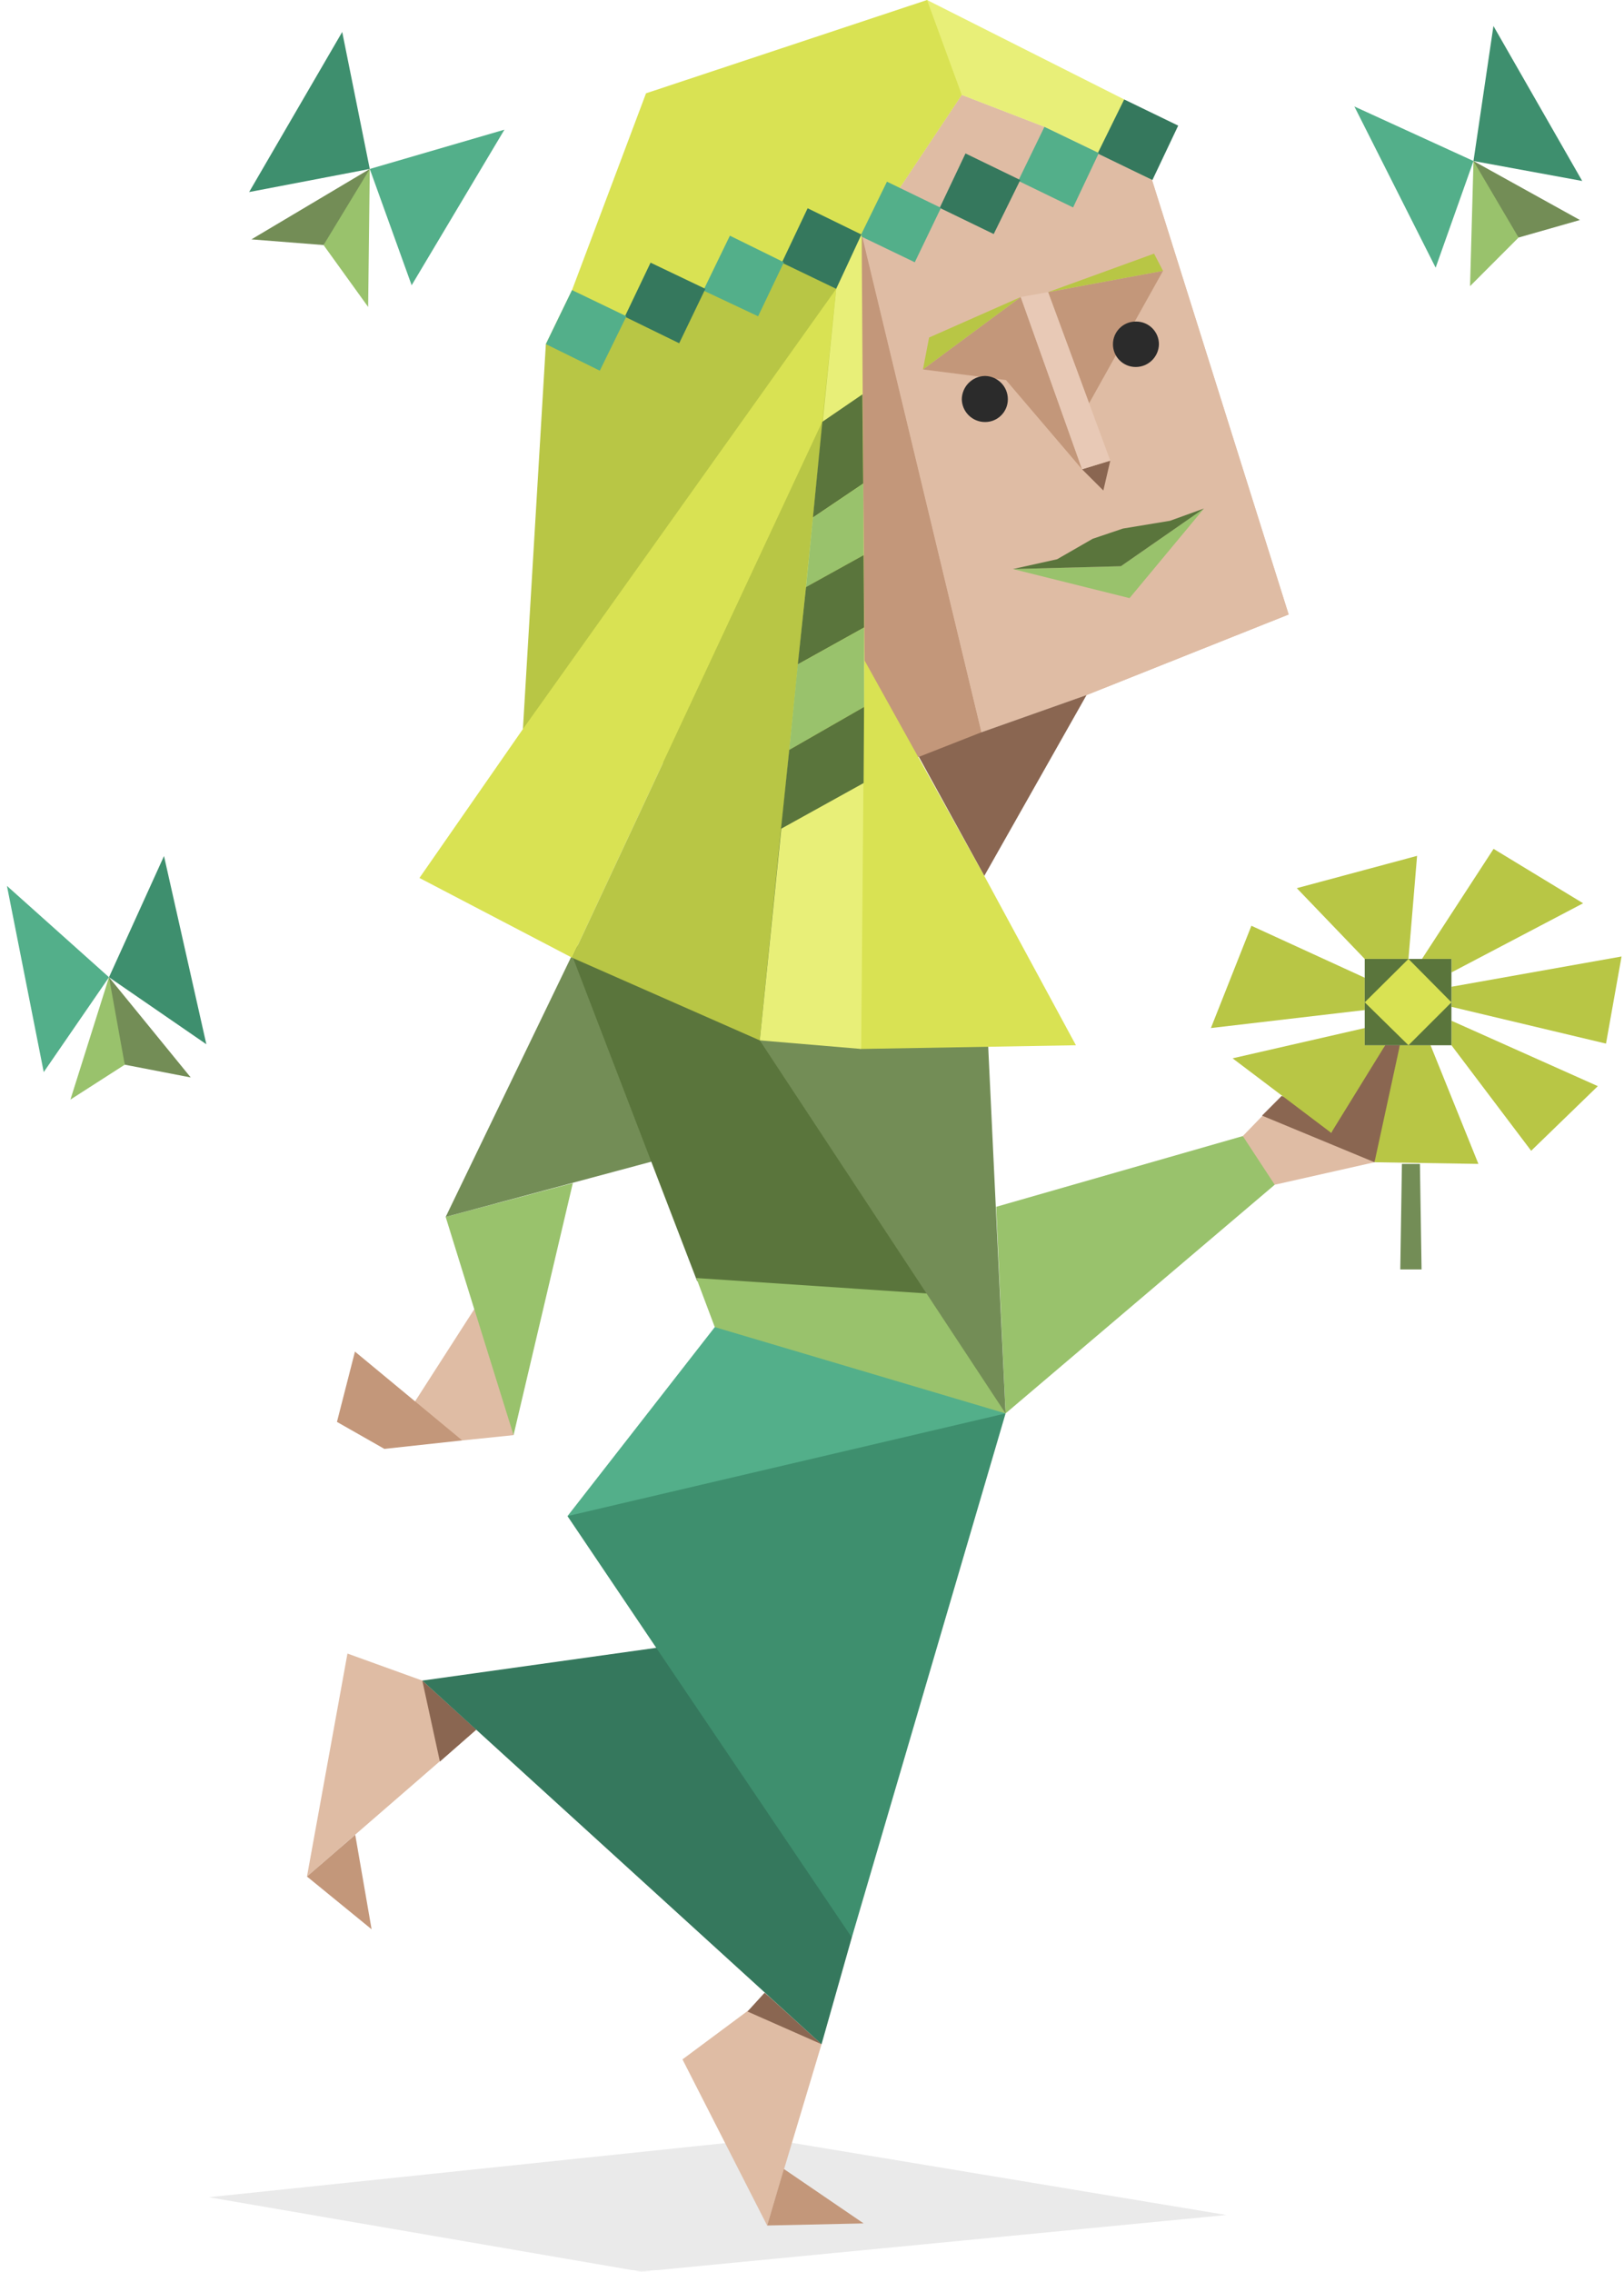 <svg width="286" height="400" viewBox="0 0 286 400" fill="none" xmlns="http://www.w3.org/2000/svg">
<g opacity="0.1">
<path d="M215.99 390.02L135.1 376.59L36.77 386.89L112.91 400L215.99 390.02Z" fill="#2B2B2B"/>
</g>
<path d="M191.35 122.39L226.941 108.2L202.88 31.7L193.51 26.95L183.93 22.34L169.38 16.72L158.43 33.14L156.201 31.99L151.741 41.21L172.84 128.94L191.35 122.39Z" fill="#DFBCA4"/>
<path d="M151.81 41.35L172.84 128.94L169.82 132.19L161.82 133.27L156.2 126.28L152.241 116.27L149.86 89.9L151.81 41.35Z" fill="#C3977A"/>
<path d="M151.81 41.351L172.84 128.94L169.82 132.19C162.827 133.137 155.833 134.084 148.84 135.031C140.627 109.739 132.413 84.447 124.2 59.154C133.403 53.22 142.607 47.286 151.81 41.351Z" fill="#C3977A"/>
<path d="M191.35 122.39L226.941 108.2L202.88 31.7L193.51 26.95L183.93 22.34L169.38 16.72L158.43 33.14L156.201 31.99L151.741 41.21L172.84 128.94L191.35 122.39Z" fill="#DFBCA4"/>
<path d="M195.531 81.11L194.309 86.37L190.559 82.63L195.531 81.11Z" fill="#8A6651"/>
<path d="M202.95 31.7L197.98 17.51L163.26 0L161.03 16.93L169.38 16.72L183.929 22.34L193.51 26.95L202.95 31.7Z" fill="#E8EF78"/>
<path d="M163.26 0L113.77 16.43L100.74 51.08L96.13 60.59L110.03 55.76L123.86 51.15L137.69 46.25L151.81 41.35L158.43 33.14L169.38 16.72L163.26 0Z" fill="#D9E253"/>
<path d="M151.81 41.35L138.05 46.18L123.86 51.15L110.03 55.76L96.13 60.59L92.09 128.37L134.863 138.735L151.205 87.748L151.645 47.36L151.81 41.35Z" fill="#B8C645"/>
<path d="M161.821 133.27L173.34 154.23L191.349 122.39L172.84 128.94L161.821 133.27Z" fill="#8A6651"/>
<path d="M184.58 51.44L191.79 71.03L204.82 47.69L184.58 51.44Z" fill="#C3977A"/>
<path d="M179.76 52.3L162.54 65.05L177.16 66.92L190.56 82.63L179.76 52.3Z" fill="#C3977A"/>
<path d="M179.76 52.3L163.62 59.43L162.54 65.05L179.76 52.3Z" fill="#B8C645"/>
<path d="M184.58 51.44L203.24 44.66L204.82 47.69L184.58 51.44Z" fill="#B8C645"/>
<path d="M179.76 52.3L190.559 82.63L195.53 81.11L191.845 71.125L184.579 51.44L179.76 52.3Z" fill="#E8C9B6"/>
<path d="M212.03 89.54L197.4 99.7L178.389 100.2L198.92 105.32L212.03 89.54Z" fill="#99C26C"/>
<path d="M212.03 89.54L206.05 91.7L197.759 93.07L192.429 94.87L186.17 98.47L178.389 100.2L197.4 99.7L212.03 89.54Z" fill="#5A753C"/>
<path d="M100.88 208.321L90.44 252.701L82.71 240.661L83.52 230.52L78.487 214.279L100.88 208.321Z" fill="#99C26C"/>
<path d="M101.49 166.63L78.488 214.278L116.257 204.135L101.49 166.63Z" fill="#738D56"/>
<path d="M90.44 252.701L81.4 253.631L70.66 250.551L83.53 230.511L90.44 252.701Z" fill="#DFBCA4"/>
<path d="M81.4 253.631L62.51 237.991L59.34 250.371L67.69 255.121L81.4 253.631Z" fill="#C3977A"/>
<path d="M135.31 351.38L132.441 353.513L120.19 362.62L135.1 391.87L144.68 359.95L135.31 351.38Z" fill="#DFBCA4"/>
<path d="M135.1 391.87L152.09 391.5L138.05 381.92L135.1 391.87Z" fill="#C3977A"/>
<path d="M144.68 359.95L131.64 354.19L134.66 350.88L140.801 356.439L144.68 359.95Z" fill="#8A6651"/>
<path d="M74.37 295.92L61.19 291.16L54.06 330.42L83.88 304.56L74.37 295.92Z" fill="#DFBCA4"/>
<path d="M62.56 323.07L65.44 339.71L54.06 330.42L62.56 323.07Z" fill="#C3977A"/>
<path d="M74.37 295.92L77.47 310.18L83.88 304.56L77.871 299.101L74.37 295.92Z" fill="#8A6651"/>
<path d="M200 56.62C197.791 56.62 196 58.411 196 60.62C196 62.829 197.791 64.62 200 64.62C202.229 64.626 204.05 62.848 204.099 60.62C204.1 58.411 202.31 56.621 200.101 56.62C200.066 56.62 200.034 56.619 200 56.62Z" fill="#2B2B2B"/>
<path d="M173.49 66.2C171.231 66.227 169.407 68.052 169.38 70.311C169.428 72.542 171.258 74.322 173.49 74.311C175.699 74.311 177.49 72.52 177.49 70.311C177.502 68.079 175.721 66.249 173.49 66.2Z" fill="#2B2B2B"/>
<path d="M100.615 167.879L122.755 225.539L136.085 229.64C150.122 228.992 174.822 230.196 174.822 230.196L171.643 162.57L162.236 144.69L122.192 142.015L100.615 167.879Z" fill="#5A753C"/>
<path d="M174.62 228.519L122.63 225.041L125.88 233.679L145.04 247.44L177.09 248.879L176.84 246.664L174.62 228.519Z" fill="#99C26C"/>
<path d="M125.88 233.68L99.94 266.96L133.94 272.651L177.09 248.88L125.88 233.68Z" fill="#53AF8A"/>
<path d="M99.94 266.96L115.57 290.15L107.36 314.36L150.01 341.15L177.09 248.88L99.94 266.96Z" fill="#3E8F6E"/>
<path d="M115.57 290.15L74.37 295.92C97.807 317.263 121.243 338.606 144.68 359.95L150.01 341.15L115.57 290.15Z" fill="#35785D"/>
<path d="M207.49 22.12L197.98 17.51L193.3 27.02L202.95 31.7L207.49 22.12Z" fill="#35785D"/>
<path d="M193.51 26.95L183.93 22.34L179.321 31.84L188.981 36.53L193.51 26.95Z" fill="#53AF8A"/>
<path d="M179.679 31.7L170.03 27.02L165.49 36.6L174.999 41.21L179.679 31.7Z" fill="#35785D"/>
<path d="M165.71 36.6L156.2 31.99L151.52 41.57L161.1 46.18L165.71 36.6Z" fill="#53AF8A"/>
<path d="M151.81 41.35L142.23 36.67L137.69 46.25L147.27 50.86L151.81 41.35Z" fill="#35785D"/>
<path d="M138.05 46.18L128.54 41.5L123.86 51.15L133.51 55.69L138.05 46.18Z" fill="#53AF8A"/>
<path d="M124.22 50.86L114.57 46.25L110.03 55.76L119.61 60.44L124.22 50.86Z" fill="#35785D"/>
<path d="M110.32 55.69L100.74 51.08L96.13 60.59L105.63 65.27L110.32 55.69Z" fill="#53AF8A"/>
<path d="M175.429 212.5L218.869 200.04L222.98 203.79L224.49 208.61L177.089 248.88L175.429 212.5Z" fill="#99C26C"/>
<path d="M174.015 183.965L177.09 248.88L133.8 183.19L151.661 183.95L174.015 183.965Z" fill="#738D56"/>
<path d="M218.87 200.04L225.71 192.98L234.43 199.47L243.94 184.05H246.53L242.059 204.65L224.49 208.61L218.87 200.04Z" fill="#DFBCA4"/>
<path d="M222.25 196.44L242.06 204.65L245.88 195.36L246.53 184.05H243.94L237.67 191.9L234.43 199.47L230.32 194.57L225.71 192.98L222.25 196.44Z" fill="#8A6651"/>
<path d="M250.06 204.94L250.35 223.52H246.6L246.89 204.94H250.06Z" fill="#738D56"/>
<path d="M248.04 168.85L249.56 150.7L228.38 156.39L240.34 168.85H248.04Z" fill="#B8C645"/>
<path d="M240.34 172.16L220.38 163.01L213.25 181.02L240.34 177.85V172.16Z" fill="#B8C645"/>
<path d="M240.34 181.02L217.069 186.35L234.429 199.47L243.94 184.05H240.34V181.02Z" fill="#B8C645"/>
<path d="M246.531 184.05L242.06 204.651L260.361 204.941L251.93 184.05H246.531Z" fill="#B8C645"/>
<path d="M255.611 184.05L269.65 202.63L281.389 191.25L255.611 179.73V184.05Z" fill="#B8C645"/>
<path d="M255.61 177.28L282.83 183.76L285.57 168.42L255.61 173.75V177.28Z" fill="#B8C645"/>
<path d="M255.61 171.23L278.799 159.05L263.03 149.47L250.42 168.85H255.61V171.23Z" fill="#B8C645"/>
<path d="M255.609 184.05H240.339V168.85H255.609V184.05Z" fill="#5A753C"/>
<path d="M248.04 168.85L240.34 176.49L248.04 184.05L255.61 176.49L248.04 168.85Z" fill="#D9E253"/>
<path d="M150.5 113.5L147 175.5L151.5 184.75L159.008 176L155.826 124.96L150.5 113.5Z" fill="#D9E354"/>
<path d="M152.24 116.27L173.34 154.23L189.48 184.05L151.66 184.7L152.24 116.27Z" fill="#D9E253"/>
<path d="M144.819 74.27L100.74 168.63L73.87 154.591L92.09 128.371L147.269 50.86L144.819 74.27Z" fill="#D9E253"/>
<path d="M144.819 74.27L130.254 105.451L100.74 168.63L128.374 180.8L133.8 183.19L137.54 145.94L143.96 117.56L144.819 74.27Z" fill="#B8C645"/>
<path d="M147.27 50.86L133.801 183.19L151.662 184.7L152.241 116.27L151.741 41.21L147.27 50.86Z" fill="#E8EF78"/>
<path d="M151.88 69.44L144.82 74.27L143.16 91.13L152.02 85.15L151.88 69.44Z" fill="#5A753C"/>
<path d="M152.019 85.15L143.16 91.13L141.939 103.37L152.089 97.75L152.019 85.15Z" fill="#99C26C"/>
<path d="M152.09 97.75L141.94 103.37L140.5 116.99L152.17 110.5L152.09 97.75Z" fill="#5A753C"/>
<path d="M152.17 110.5L140.5 116.99L138.99 132.04L152.17 124.48L152.17 110.5Z" fill="#99C26C"/>
<path d="M152.17 124.48L138.99 132.04L137.54 145.94L152.09 137.88L152.17 124.48Z" fill="#5A753C"/>
<path d="M36.34 183.874L28.882 150.732L19.196 172.073L36.34 183.874Z" fill="#3E8F6E"/>
<path d="M19.196 172.073L1.224 155.991L7.701 188.778L19.196 172.073Z" fill="#53AF8A"/>
<path d="M33.588 189.721L19.196 172.073L19.7 180.873L21.97 187.472L33.588 189.721Z" fill="#738D56"/>
<path d="M19.196 172.073L12.401 193.62L21.97 187.472L19.196 172.073Z" fill="#99C26C"/>
<path d="M278.64 31.866L263.007 4.576L259.493 28.351L278.64 31.866Z" fill="#3E8F6E"/>
<path d="M259.494 28.351L238.518 18.75L252.828 47.133L259.494 28.351Z" fill="#53AF8A"/>
<path d="M278.237 38.742L259.493 28.351L262.365 36.379L267.432 41.828L278.237 38.742Z" fill="#738D56"/>
<path d="M259.494 28.351L258.888 50.384L267.432 41.828L259.494 28.351Z" fill="#99C26C"/>
<path d="M43.876 33.815L60.265 5.63L65.12 29.75L43.876 33.815Z" fill="#3E8F6E"/>
<path d="M65.12 29.75L88.833 22.834L72.495 50.228L65.12 29.75Z" fill="#53AF8A"/>
<path d="M44.279 42.148L65.12 29.75L61.01 39.05L56.98 43.15L44.279 42.148Z" fill="#738D56"/>
<path d="M65.12 29.75L64.833 54.047L56.98 43.15L65.12 29.75Z" fill="#99C26C"/>
</svg>
